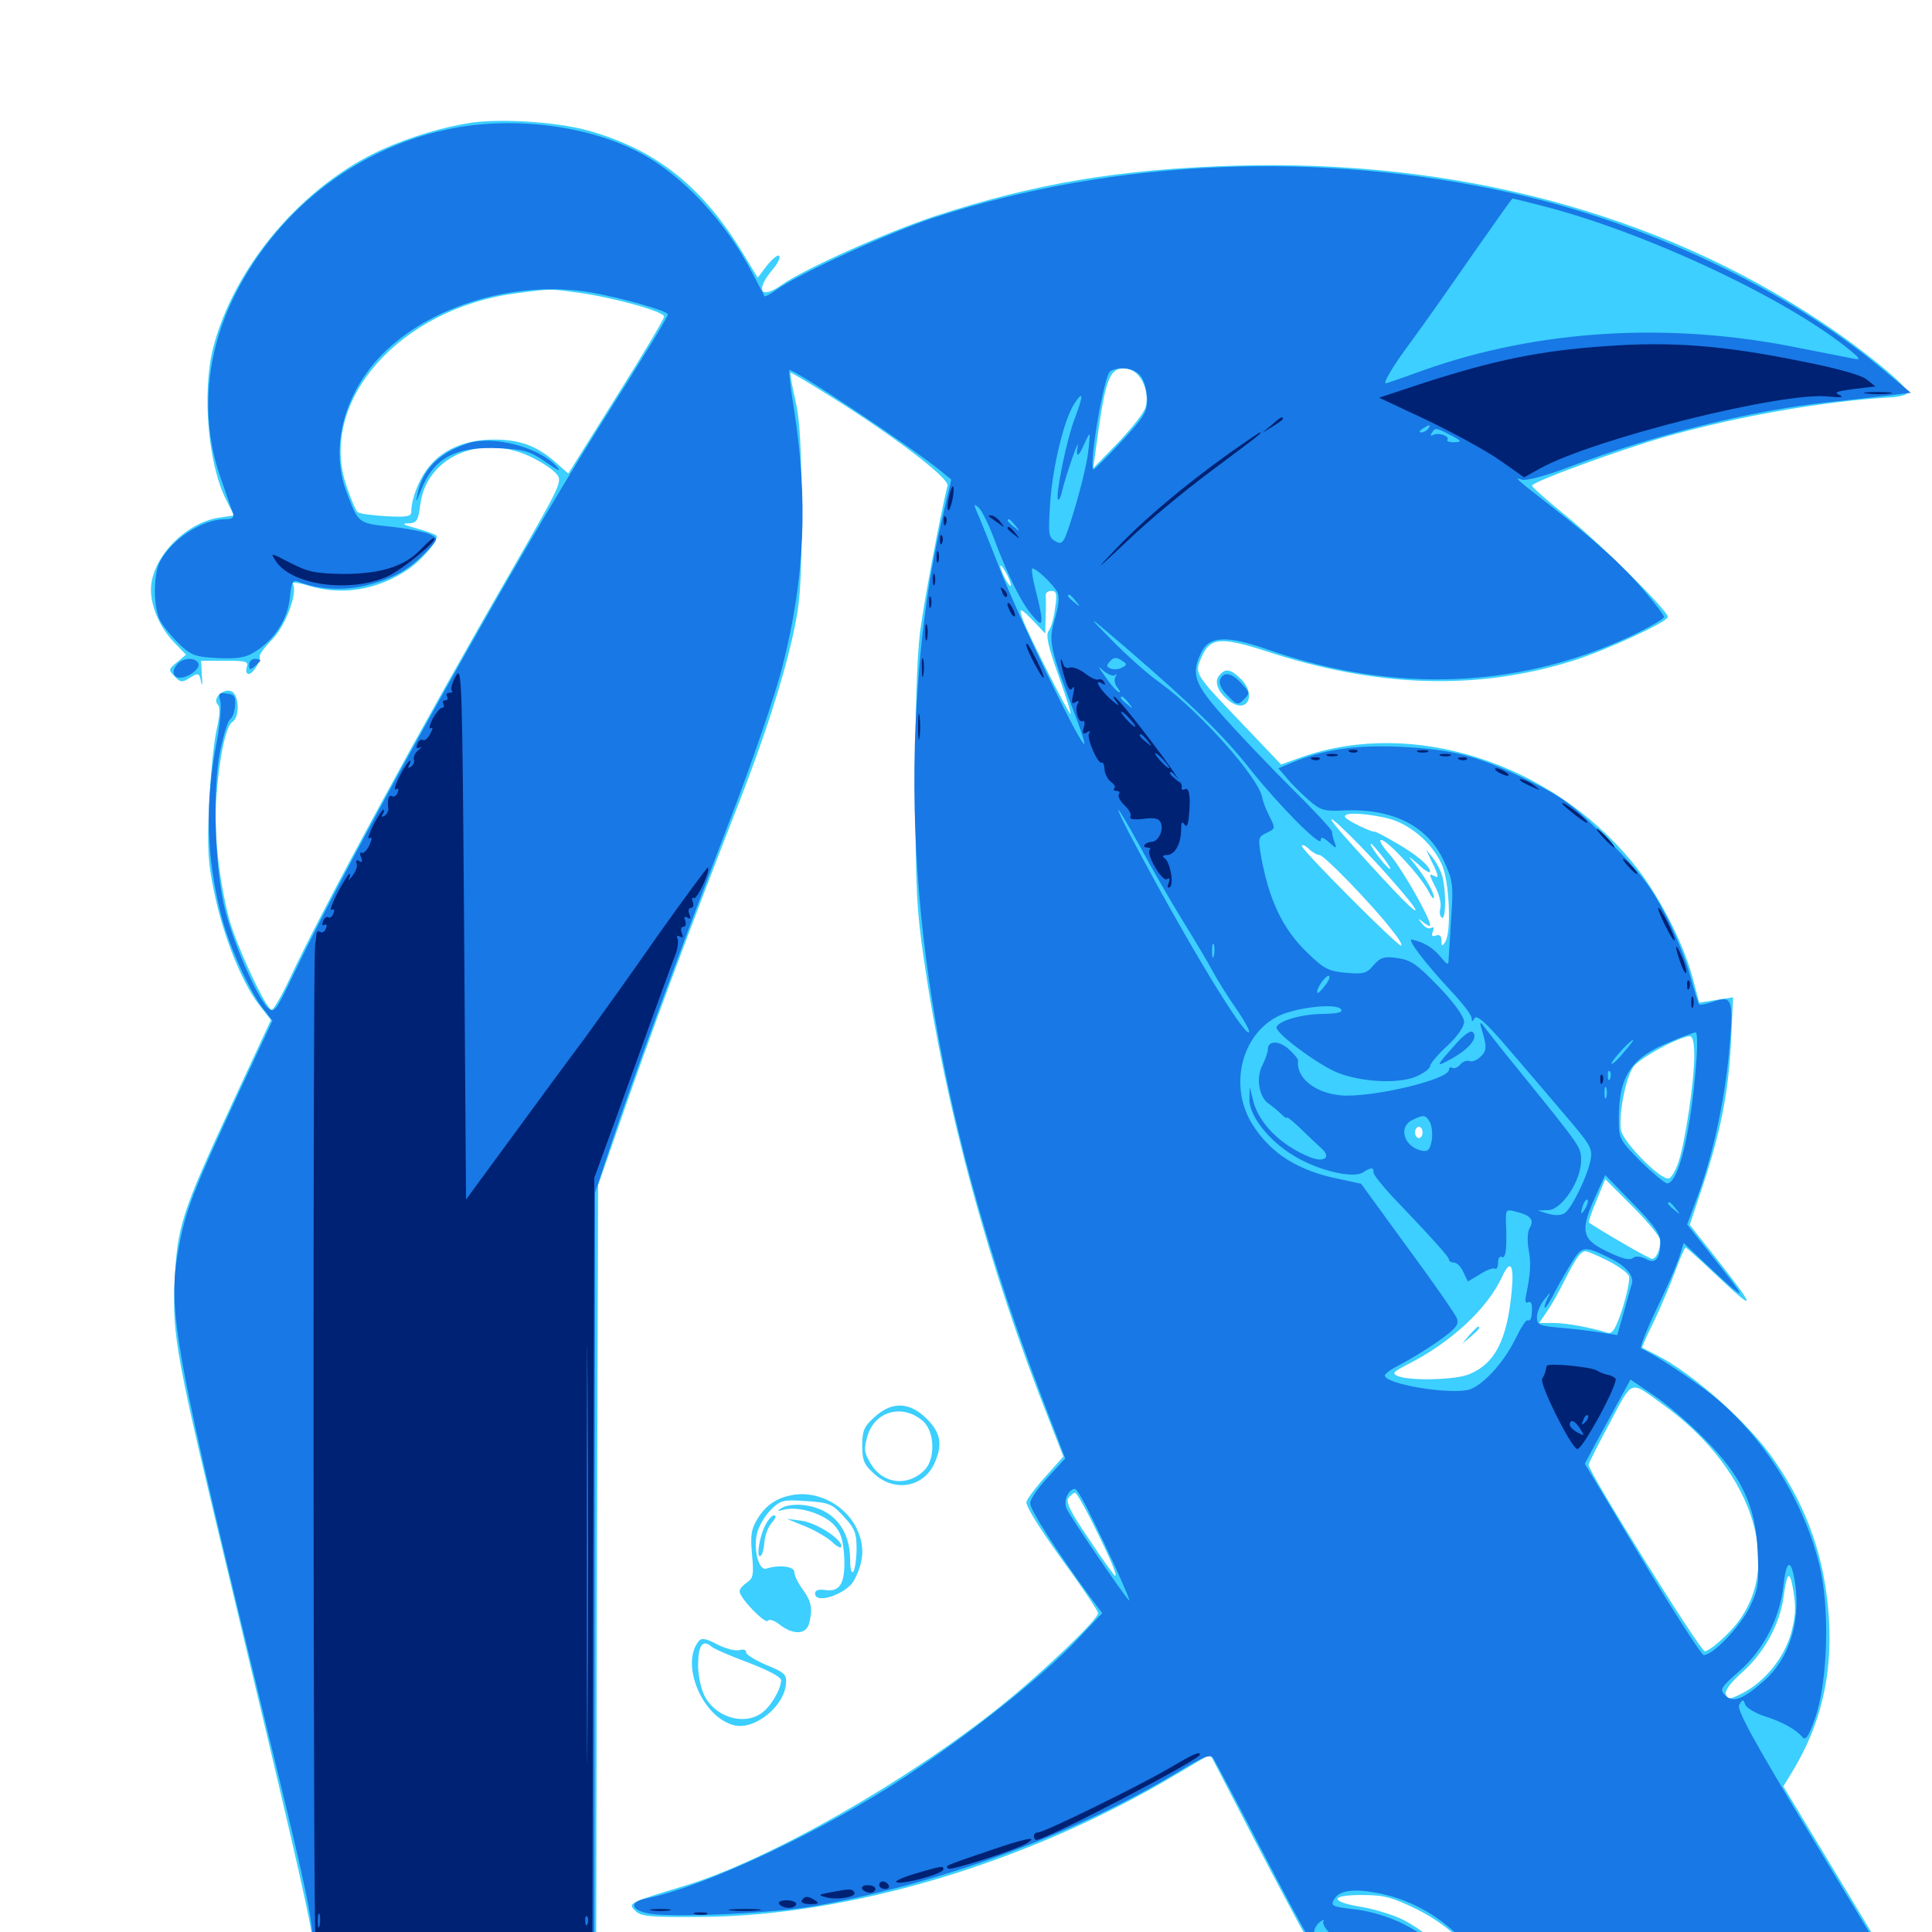 <svg xmlns="http://www.w3.org/2000/svg" viewBox="0 -1000 1000 1000">
	<path fill="#3ccfff" d="M244.141 -936.523C229.688 -934.375 212.695 -929.297 197.852 -922.656C156.836 -904.102 121.289 -862.305 110.352 -820.117C104.492 -797.07 107.617 -759.57 117.188 -741.016L121.094 -733.203L113.086 -732.031C95.312 -729.102 78.125 -710.742 78.125 -694.727C78.125 -685.742 83.008 -674.805 90.234 -667.383L96.289 -661.133L91.602 -657.227C87.109 -653.516 87.109 -653.32 90.43 -649.805C93.164 -646.875 94.531 -646.68 97.656 -648.828C102.734 -651.953 103.125 -651.953 104.102 -646.875C104.688 -644.336 104.883 -645.898 104.492 -650.195L104.102 -658.008H116.406C127.539 -658.008 128.711 -657.617 127.734 -654.688C127.148 -652.734 127.539 -651.172 128.711 -651.172C130.859 -651.172 135.156 -657.812 134.375 -660.352C134.18 -661.133 137.109 -665.234 141.016 -669.141C147.852 -676.172 154.297 -693.359 151.562 -697.852C150.977 -698.828 154.492 -698.438 159.57 -696.875C176.758 -691.602 195.117 -694.531 210.938 -705.078C218.555 -710.156 227.734 -721.094 225.781 -722.852C225.195 -723.438 220.508 -725.195 215.43 -726.562C208.789 -728.32 207.617 -729.102 211.133 -729.102C215.82 -729.297 216.406 -730.273 217.578 -739.062C220.898 -763.672 248.828 -775.781 274.414 -763.672C279.883 -761.133 285.742 -757.227 287.695 -755.078C291.406 -750.977 291.016 -750.391 264.648 -704.492C217.773 -623.438 167.188 -530.273 150 -493.555C145.898 -484.766 141.602 -477.344 140.625 -477.344C137.695 -477.344 121.68 -512.109 118.359 -525.195C113.086 -546.289 110.742 -569.141 111.914 -586.719C113.477 -608.398 116.992 -624.414 120.312 -626.367C124.219 -628.711 123.828 -640.625 119.727 -642.188C115.43 -643.945 109.766 -638.281 112.695 -635.352C114.062 -633.984 113.867 -629.883 111.914 -621.289C110.547 -614.648 108.789 -597.266 108.203 -582.812C107.227 -561.133 107.617 -553.125 110.938 -537.891C115.43 -515.82 125 -491.992 133.789 -480.273L140.234 -472.07L119.922 -428.32C94.141 -372.656 91.602 -365.039 90.43 -336.719C89.062 -308.203 91.016 -298.242 120.312 -176.562C148.438 -59.57 159.375 -12.109 161.133 -0.195L162.305 8.984H235.352H308.594L308.984 -188.867L309.57 -386.523L318.75 -412.891C335.938 -462.891 358.203 -522.461 381.836 -582.812C395.508 -617.773 405.273 -647.852 410.547 -671.68C414.258 -688.672 414.844 -696.875 414.844 -735.156C414.844 -768.555 414.062 -782.422 411.719 -792.773C409.961 -800.391 408.789 -806.641 409.18 -807.031C409.375 -807.422 420.117 -800.977 432.812 -792.969C464.062 -773.242 491.406 -752.344 490.43 -748.633C486.328 -731.641 478.32 -688.867 476.172 -672.656C474.609 -659.375 473.633 -630.859 473.828 -592.578C473.828 -541.211 474.414 -528.711 478.32 -502.734C489.453 -425.781 512.109 -342.969 542.773 -265.625L550.391 -246.094L540.82 -235.352C535.547 -229.492 531.25 -223.633 531.25 -222.461C531.25 -219.531 539.453 -206.641 555.469 -184.766C562.5 -174.805 568.359 -166.016 568.359 -165.039C568.359 -161.719 539.258 -133.984 517.773 -116.797C469.727 -78.125 397.656 -37.109 354.688 -24.023C325 -15.039 324.805 -14.844 328.906 -10.938C331.641 -8.008 336.523 -7.617 362.891 -7.812C439.844 -8.203 532.617 -36.133 608.594 -81.445L626.367 -91.992L648.633 -49.023C660.938 -25.391 673.633 -1.562 676.758 3.711L682.812 13.672L694.141 13.086C700.781 12.891 706.836 11.328 708.398 9.766C712.109 6.25 716.797 6.25 716.797 9.766C716.797 11.914 720.703 12.695 733.398 13.281C742.578 13.672 750 13.281 750 12.695C750 9.961 734.57 -2.344 725.977 -6.445C720.898 -8.984 711.133 -11.914 704.102 -13.086C687.695 -15.82 688.672 -19.336 705.664 -19.141C716.406 -19.141 721.094 -17.773 733.008 -11.914C741.797 -7.617 750.586 -1.367 755.469 3.906L763.672 12.695L870.117 13.281C928.711 13.672 976.367 13.281 976.172 12.695C975.781 11.914 963.672 -8.008 949.219 -32.031L923.047 -75.391L927.344 -82.422C942.188 -106.641 948.438 -132.031 946.68 -161.914C944.727 -192.773 935.938 -218.75 918.359 -244.141C905.664 -262.891 876.172 -289.258 857.422 -298.633C853.711 -300.586 850.391 -302.148 850 -302.539C849.805 -302.734 852.539 -308.984 856.25 -316.406C859.766 -323.828 864.648 -335.352 867.188 -342.188C869.531 -348.828 872.07 -354.297 872.461 -354.297C872.852 -354.297 879.688 -348.242 887.695 -340.625C909.375 -320.117 909.57 -321.68 888.086 -349.023L874.609 -366.016L880.664 -384.18C890.625 -413.867 894.531 -433.984 895.898 -459.57L897.07 -483.789L888.281 -482.422L879.492 -481.055L875.977 -494.336C870.898 -513.086 857.617 -538.477 844.727 -553.906C802.148 -605.469 731.25 -628.125 674.023 -608.203L663.086 -604.297L643.945 -624.414C617.969 -651.562 618.164 -651.172 621.875 -659.766C626.172 -669.922 631.641 -670.508 654.297 -663.281C712.695 -643.945 764.648 -642.383 814.844 -658.203C831.836 -663.672 863.281 -678.125 863.281 -680.664C863.281 -683.984 828.711 -718.164 811.328 -732.422C801.172 -740.625 792.969 -747.852 792.969 -748.633C792.969 -750.586 838.477 -767.188 862.305 -774.023C900.391 -784.766 944.531 -792.383 978.516 -794.336C983.398 -794.531 987.305 -795.703 987.305 -796.875C987.305 -800.195 964.062 -819.336 942.383 -833.594C858.008 -889.844 753.125 -917.578 639.648 -914.258C579.883 -912.5 535.742 -905.078 484.375 -888.281C458.984 -879.883 416.016 -860.742 404.297 -852.344C393.75 -844.922 390.82 -849.609 399.609 -860.156C402.539 -863.477 404.102 -866.797 403.32 -867.578C402.539 -868.359 399.805 -866.016 397.07 -862.695L392.188 -856.25L385.352 -867.578C363.867 -903.32 339.844 -922.461 304.492 -932.422C288.281 -936.914 260.156 -938.672 244.141 -936.523ZM299.805 -848.438C318.945 -845.703 343.75 -838.672 343.75 -836.133C343.75 -834.961 332.617 -816.211 318.945 -794.531L294.141 -754.883L287.305 -760.938C277.93 -769.141 269.141 -772.461 256.055 -772.461C242.188 -772.656 230.273 -767.969 222.852 -759.375C217.383 -753.32 212.891 -742.188 212.891 -735.156C212.891 -732.617 210.547 -732.227 199.805 -732.812C192.383 -733.203 185.938 -734.18 184.961 -734.961C184.18 -735.742 181.641 -741.602 179.492 -748.047C164.062 -791.797 206.641 -840.43 267.578 -848.242C285.156 -850.586 284.57 -850.586 299.805 -848.438ZM588.672 -806.25C592.578 -802.344 594.531 -795.117 592.969 -789.258C592.383 -786.719 586.133 -778.711 578.906 -771.094L565.82 -757.617L567.188 -767.383C572.07 -803.906 574.023 -809.375 582.227 -809.375C584.18 -809.375 587.109 -808.008 588.672 -806.25ZM523.242 -697.07C523.242 -696.094 522.07 -697.266 520.508 -700C518.945 -702.734 517.773 -705.859 517.773 -706.836C517.773 -708.008 518.945 -706.641 520.508 -703.906C522.07 -701.172 523.242 -698.242 523.242 -697.07ZM546.094 -685.156C545.508 -680.078 543.945 -674.805 542.773 -673.438C541.211 -671.484 542.383 -665.82 547.656 -650.977C551.562 -640.039 554.492 -630.859 554.102 -630.469C553.516 -629.688 532.422 -671.094 529.492 -679.102C526.953 -685.938 527.93 -685.742 535.156 -678.32L541.016 -672.07L541.211 -680.664C541.406 -685.352 541.406 -690.43 541.211 -691.797C541.016 -692.969 542.383 -694.141 544.141 -694.141C546.875 -694.141 547.266 -692.773 546.094 -685.156ZM716.992 -576.758C728.906 -574.219 741.016 -564.258 746.289 -552.539C750.195 -543.945 751.367 -517.578 748.047 -512.5C746.484 -509.961 746.094 -510.156 746.094 -513.281C746.094 -515.625 745.117 -516.406 743.359 -515.82C741.211 -515.039 740.82 -515.625 741.602 -517.773C742.383 -519.727 741.992 -520.508 740.82 -519.727C739.648 -518.945 737.5 -519.922 736.133 -521.875C733.594 -524.805 733.789 -525 736.914 -522.461C738.672 -521.094 740.234 -520.312 740.234 -521.094C740.234 -525 725.391 -550.781 719.531 -557.422C715.625 -561.719 713.477 -565.234 714.844 -565.234C718.164 -565.234 735.352 -546.484 739.258 -538.867C740.82 -535.742 742.188 -534.18 742.188 -535.547C742.188 -538.281 737.5 -546.289 731.641 -553.516C728.32 -557.422 728.711 -557.227 733.984 -552.734C737.305 -549.414 740.234 -547.852 740.234 -548.828C740.234 -551.758 732.812 -558.008 721.68 -564.258C716.406 -567.383 711.719 -569.727 711.523 -569.531C710.352 -568.945 697.461 -575.195 696.289 -576.953C694.727 -579.492 704.297 -579.492 716.992 -576.758ZM711.719 -554.102C721.875 -543.164 731.055 -532.227 732.422 -529.688C734.57 -525.195 722.461 -537.5 698.633 -564.062C680.078 -584.766 690.82 -576.562 711.719 -554.102ZM683.008 -557.422C685.352 -557.422 710.547 -531.445 720.312 -518.75C724.023 -514.258 726.172 -510.547 725.195 -510.547C723.047 -510.547 673.828 -559.961 673.828 -562.109C673.828 -563.086 675.391 -562.5 677.344 -560.742C679.297 -558.789 681.836 -557.422 683.008 -557.422ZM716.016 -556.055C718.945 -552.148 720.508 -549.609 719.141 -550.391C716.602 -551.953 708.203 -563.281 709.57 -563.281C710.156 -563.281 712.891 -559.961 716.016 -556.055ZM876.953 -453.516C876.953 -440.625 872.266 -408.594 868.75 -398.438C867.383 -394.141 865.039 -390.43 863.867 -390.039C859.961 -388.672 840.43 -408.398 839.062 -414.844C837.695 -422.461 841.211 -441.406 845.312 -447.656C848.242 -452.148 868.75 -463.281 874.609 -463.672C876.172 -463.672 876.953 -460.352 876.953 -453.516ZM736.328 -413.867C736.328 -412.305 735.547 -410.938 734.375 -410.938C733.398 -410.938 732.422 -412.305 732.422 -413.867C732.422 -415.43 733.398 -416.797 734.375 -416.797C735.547 -416.797 736.328 -415.43 736.328 -413.867ZM859.375 -358.008C859.375 -353.125 857.227 -348.438 855.078 -348.438C853.516 -348.438 828.711 -362.891 822.461 -367.188C822.07 -367.578 823.828 -372.656 826.367 -378.711L830.859 -389.648L845.117 -375.391C852.93 -367.578 859.375 -359.766 859.375 -358.008ZM832.227 -347.461C837.5 -344.727 842.578 -341.211 843.164 -339.453C843.75 -337.891 842.188 -330.469 839.844 -322.852C836.328 -312.305 834.766 -309.57 832.227 -310.156C823.242 -312.891 810.742 -315.234 804.102 -315.234H796.68L800.391 -320.703C802.539 -323.633 806.641 -330.859 809.57 -336.719C815.625 -348.828 818.164 -352.344 820.703 -352.344C821.68 -352.344 826.758 -350.195 832.227 -347.461ZM782.422 -331.445C780.078 -306.445 773.828 -294.141 760.352 -288.672C753.516 -285.742 730.078 -285.156 723.633 -287.695C720.312 -289.062 720.898 -289.844 728.516 -293.75C750.977 -305.078 769.922 -322.656 777.539 -339.258C781.836 -348.633 783.789 -345.312 782.422 -331.445ZM860.156 -273.438C909.57 -238.086 925 -184.961 894.531 -154.688C889.453 -149.414 883.984 -145.312 882.422 -145.312C880.078 -145.312 822.266 -237.891 822.266 -241.797C822.266 -242.578 827.148 -252.344 833.203 -263.477C845.312 -286.328 843.359 -285.547 860.156 -273.438ZM565.234 -212.305C574.609 -193.555 578.516 -184.375 577.148 -184.375C576.758 -184.375 570.508 -192.969 563.672 -203.32C553.906 -217.578 551.367 -222.852 553.125 -224.805C554.297 -226.172 555.664 -227.344 556.445 -227.344C557.227 -227.344 561.133 -220.508 565.234 -212.305ZM926.953 -154.297C923.242 -141.602 913.281 -129.492 901.953 -123.633C895.312 -120.312 894.336 -120.117 893.359 -122.852C892.578 -124.805 895.508 -128.906 901.953 -134.57C913.086 -144.531 921.094 -159.18 923.047 -172.656C925 -186.914 926.367 -187.891 928.32 -176.172C929.688 -167.578 929.297 -162.891 926.953 -154.297ZM741.016 -554.102C744.727 -546.875 744.922 -544.922 742.188 -546.68C739.453 -548.242 739.648 -547.266 743.359 -540.039C745.117 -536.523 746.094 -532.031 745.508 -529.883C744.922 -527.93 745.312 -525.586 746.289 -525C748.242 -523.828 748.633 -536.328 746.875 -545.117C746.289 -548.242 743.945 -552.93 741.992 -555.469L738.086 -560.352ZM760.547 -308.984L756.836 -304.492L761.328 -308.203C765.43 -311.719 766.602 -313.281 765.039 -313.281C764.648 -313.281 762.695 -311.328 760.547 -308.984ZM631.055 -650.391C628.125 -646.875 630.664 -641.211 636.914 -636.719C646.094 -630.469 650.391 -641.016 641.992 -648.828C636.719 -653.906 634.18 -654.102 631.055 -650.391ZM452.734 -266.602C447.266 -261.719 446.289 -259.57 446.289 -251.758C446.289 -243.945 447.266 -241.797 452.734 -236.914C463.086 -227.734 477.539 -230.078 483.398 -241.992C488.086 -252.148 487.109 -258.203 479.688 -265.625C470.898 -274.414 461.719 -274.805 452.734 -266.602ZM478.125 -264.062C483.789 -258.594 484.18 -244.727 478.516 -239.062C469.727 -230.273 456.836 -231.836 450.586 -242.578C447.266 -248.242 447.07 -250 449.023 -256.836C452.93 -269.922 467.773 -273.633 478.125 -264.062ZM409.18 -225.977C401.562 -224.414 396.289 -220.703 392.188 -214.062C388.867 -208.594 388.281 -205.469 389.258 -195.312C390.234 -184.766 389.844 -183.008 386.523 -180.859C384.57 -179.492 382.812 -177.539 382.812 -176.367C382.812 -172.852 396.289 -158.984 397.461 -161.133C398.242 -162.109 400.781 -161.328 403.711 -158.984C410.547 -153.711 417.188 -153.906 418.75 -159.57C420.703 -166.992 420.117 -170.898 415.625 -177.148C413.086 -180.469 411.133 -184.57 411.133 -186.328C411.133 -189.258 403.32 -190.234 396.68 -188.086C392.969 -186.914 390.039 -196.875 391.602 -205.273C392.188 -209.18 395.508 -214.844 398.633 -218.164C404.102 -223.633 405.078 -223.828 417.383 -223.047C429.102 -222.266 430.664 -221.68 436.719 -215.039C442.383 -208.984 443.359 -206.445 443.359 -198.633C443.359 -193.359 442.578 -188.086 441.797 -186.719C440.82 -185.156 440.039 -187.5 440.039 -192.578C440.039 -208.398 431.25 -218.945 416.602 -220.898C412.109 -221.484 407.031 -220.898 405.078 -219.727C401.758 -217.773 401.953 -217.578 406.445 -218.75C413.867 -220.312 426.367 -216.406 431.641 -210.742C435.156 -207.031 436.328 -203.125 436.914 -195.117C437.695 -181.055 435.156 -175.977 427.539 -176.953C423.633 -177.539 421.875 -176.953 421.875 -175.195C421.875 -169.336 438.477 -175 442.188 -182.227C447.461 -192.383 447.656 -200.391 442.969 -209.766C436.719 -221.68 422.07 -228.906 409.18 -225.977ZM395.312 -208.789C392.383 -201.758 391.602 -192.383 393.945 -194.922C394.727 -195.703 395.508 -199.023 395.703 -202.148C395.898 -205.273 397.656 -209.766 399.414 -211.719C401.562 -214.258 402.148 -215.625 400.586 -215.625C399.219 -215.625 396.875 -212.5 395.312 -208.789ZM416.797 -209.961C422.07 -207.812 428.32 -204.102 430.859 -201.758C433.398 -199.219 435.547 -198.438 435.547 -199.609C435.547 -203.516 422.461 -211.914 414.648 -212.891L407.227 -213.867ZM361.719 -150.586C351.953 -138.867 363.477 -111.133 379.883 -107.031C390.43 -104.297 405.859 -116.602 406.836 -128.516C407.227 -133.398 406.055 -134.375 396.484 -138.281C390.625 -140.82 385.938 -143.75 386.133 -144.922C386.328 -145.898 384.961 -146.484 382.812 -145.898C380.664 -145.312 375.586 -146.68 371.289 -148.828C365.43 -151.953 363.086 -152.344 361.719 -150.586ZM368.359 -147.656C369.336 -146.68 377.734 -142.969 387.305 -139.453C397.461 -135.547 404.297 -132.031 404.297 -130.273C404.297 -125.781 398.828 -116.406 394.141 -113.281C384.766 -106.641 369.922 -111.328 364.453 -122.656C362.695 -126.367 361.328 -133.203 361.328 -137.891C361.328 -148.438 363.672 -151.758 368.359 -147.656Z"/>
	<path fill="#1878e5" d="M231.445 -933.008C183.008 -922.656 141.797 -889.844 120.117 -844.336C106.055 -814.648 103.906 -781.641 114.258 -752.539C116.992 -744.531 119.727 -736.523 120.508 -734.766C121.289 -732.031 120.508 -731.25 116.406 -731.25C104.688 -731.25 88.867 -720.898 82.812 -709.375C79.297 -702.539 79.297 -685.742 82.812 -678.906C84.375 -675.977 88.867 -670.508 92.578 -666.797C99.023 -660.742 100.977 -659.961 112.891 -659.375C123.242 -658.984 127.148 -659.57 132.031 -662.695C142.188 -668.945 148.828 -679.492 150 -690.43C150.781 -698.438 151.562 -700 154.102 -699.023C164.844 -694.727 178.32 -694.141 189.844 -697.07C203.711 -700.586 211.328 -704.883 220.508 -714.258C226.953 -721.094 226.953 -721.094 222.656 -723.438C220.312 -724.609 211.328 -726.367 202.734 -727.344C185.547 -729.102 185.547 -728.906 179.492 -744.922C171.094 -766.797 177.148 -793.555 195.117 -813.672C219.336 -840.82 265.625 -855.469 305.859 -848.633C321.484 -845.898 345.703 -839.062 345.703 -837.305C345.703 -835.938 334.961 -818.359 309.57 -778.125C267.383 -711.523 181.641 -557.812 152.148 -496.094C142.773 -476.562 141.992 -475.391 138.672 -478.32C133.594 -483.008 121.68 -509.57 116.992 -527.148C111.133 -548.438 109.766 -591.406 114.062 -611.914C115.82 -619.922 117.969 -627.148 119.141 -627.734C120.312 -628.516 121.484 -631.641 121.68 -634.766C122.07 -639.453 121.289 -640.625 117.383 -641.016C113.281 -641.602 112.891 -641.211 114.062 -636.914C114.648 -634.18 113.867 -625 112.305 -616.797C106.055 -583.984 106.641 -557.617 114.453 -526.367C118.359 -510.938 128.711 -487.891 135.742 -478.516L141.016 -471.68L123.828 -434.961C99.805 -383.203 96.094 -373.633 92.578 -354.492C86.328 -321.68 89.648 -303.711 139.648 -99.414C155.078 -36.719 159.961 -14.648 161.328 -2.93L162.695 9.18L235.156 8.594L307.617 8.008L307.812 -187.305L308.008 -382.617L316.406 -408.008C326.367 -438.281 349.414 -501.367 377.734 -575.391C389.258 -605.273 401.562 -641.211 405.078 -655.469C416.602 -700.586 418.359 -741.211 410.938 -788.477C409.18 -799.023 408.203 -808.008 408.594 -808.398C409.961 -809.766 470.312 -769.727 486.914 -756.25L492.383 -751.758L488.477 -735.156C481.055 -704.102 476.758 -673.633 474.414 -635.352C467.773 -521.484 489.844 -403.906 544.141 -264.062L551.367 -245.117L542.383 -235.352C537.305 -229.883 533.203 -224.023 533.203 -221.875C533.203 -218.555 547.07 -196.875 563.672 -174.219L570.508 -165.039L557.227 -150.977C539.844 -132.617 502.93 -103.125 469.336 -80.859C426.953 -52.734 364.844 -23.438 334.57 -17.383C325 -15.43 326.562 -10.938 337.109 -9.375C350.781 -7.422 401.367 -9.766 421.875 -13.477C487.305 -25.195 556.836 -50.977 609.375 -82.617C622.852 -90.82 626.367 -92.188 627.93 -90.039C628.906 -88.477 639.844 -67.969 651.953 -44.531C664.062 -21.094 675.586 0.391 677.539 2.93L681.25 7.812L680.273 2.93C679.688 -0.391 680.664 -2.93 682.812 -4.883C684.766 -6.445 685.742 -6.641 684.961 -5.469C684.375 -4.297 686.328 -0.977 689.648 1.953C694.336 6.25 696.68 7.031 701.367 6.055C704.492 5.273 707.422 3.906 708.008 2.93C708.789 1.953 710.156 1.172 711.133 1.172C712.305 1.172 710.547 3.516 707.227 6.25C702.148 10.547 699.609 11.133 691.602 10.547C686.328 10.352 682.422 10.547 683.008 11.523C683.398 12.305 688.281 12.891 693.555 12.891C700.586 12.891 704.492 11.719 707.422 8.984C712.695 4.102 716.016 4.102 718.555 8.398C719.922 10.938 723.633 11.914 734.766 12.5L749.023 13.086L740.625 5.273C731.055 -3.516 714.844 -10.352 699.805 -11.914C689.258 -13.086 688.281 -13.672 691.016 -17.578C693.555 -21.484 700.977 -22.461 712.305 -20.312C728.516 -17.383 743.555 -9.375 755.469 2.539L765.82 12.891L870.312 12.5L974.609 11.914L936.523 -51.172C907.031 -100 898.828 -115.234 900.195 -117.578C901.953 -120.508 902.148 -120.703 903.32 -117.773C903.906 -116.016 908.203 -113.477 912.695 -111.914C922.07 -108.984 929.688 -104.883 932.812 -100.977C934.57 -98.828 935.938 -100.781 939.453 -110.547C946.094 -129.297 947.266 -168.164 941.602 -190.43C933.398 -223.633 912.5 -256.641 886.719 -277.539C876.172 -285.938 854.883 -300 849.414 -301.953C848.633 -302.344 852.148 -311.328 857.227 -322.07C862.5 -332.812 867.773 -344.922 869.141 -349.219L871.484 -356.641L882.617 -346.094C888.672 -340.43 895.703 -333.789 898.438 -331.836C903.516 -327.734 899.219 -333.594 881.445 -355.859L873.242 -366.211L878.125 -379.297C886.328 -400.977 892.383 -428.906 894.922 -454.883C897.461 -482.812 896.875 -485.156 886.523 -481.445C883.008 -480.273 879.883 -479.688 879.492 -480.078C879.102 -480.469 876.953 -487.109 874.805 -495.117C872.656 -503.125 866.797 -517.578 861.719 -527.148C854.297 -541.602 848.828 -548.438 832.031 -565.43C813.477 -583.984 809.57 -586.914 791.016 -596.094C764.844 -608.789 752.344 -612.109 724.609 -613.477C701.562 -614.453 684.961 -612.109 668.75 -605.273L661.719 -602.344L666.211 -597.07C668.75 -593.945 673.828 -589.062 677.539 -585.742C683.398 -580.664 685.352 -580.078 694.727 -580.469C720.508 -581.836 739.062 -572.656 747.461 -554.102C751.953 -544.336 752.344 -541.992 751.172 -525.586C750.586 -515.625 750 -505.859 749.805 -503.711C749.805 -500.195 749.414 -500.195 745.508 -504.883C741.602 -509.57 736.914 -512.305 730.859 -513.672C727.93 -514.258 737.5 -501.562 751.367 -486.719C757.031 -480.664 761.719 -474.609 761.719 -473.047C761.719 -471.094 762.109 -470.898 763.281 -473.047C764.453 -474.805 769.336 -470.508 779.688 -458.398C787.695 -449.023 801.172 -433.398 809.375 -423.633C823.438 -407.227 824.414 -405.664 823.242 -399.414C821.68 -391.406 814.062 -375.586 810.156 -372.266C808.203 -370.898 805.469 -370.703 801.562 -371.68L795.898 -373.438L801.367 -373.633C808.398 -373.828 818.359 -388.867 818.359 -399.219C818.359 -406.445 818.945 -405.469 784.18 -448.438C777.734 -456.25 770.898 -465.039 768.945 -467.578C766.602 -470.898 765.82 -471.289 766.406 -468.945C769.727 -458.398 769.727 -456.25 766.406 -453.125C764.648 -451.367 762.109 -450.195 760.547 -450.781C759.18 -451.367 757.031 -450.391 755.859 -449.023C754.492 -447.461 752.734 -446.68 751.758 -447.266C750.781 -447.852 750 -447.461 750 -446.289C750 -441.211 710.352 -431.836 694.336 -433.008C680.664 -434.18 670.703 -442.188 671.875 -451.172C672.07 -451.758 669.922 -454.297 667.188 -456.836C662.109 -461.523 656.25 -461.523 656.25 -456.836C656.25 -455.469 655.078 -451.953 653.516 -448.828C650 -442.383 651.562 -432.422 656.445 -428.906C658.398 -427.539 661.328 -425.195 663.086 -423.438C664.648 -421.875 666.016 -420.898 666.016 -421.484C666.016 -422.266 669.336 -419.531 673.438 -415.625C677.344 -411.719 682.227 -407.227 684.18 -405.469C689.258 -400.781 685.156 -398.047 677.734 -401.172C662.5 -407.422 651.172 -418.945 648.438 -431.055L646.875 -437.305L646.68 -431.055C646.484 -422.656 656.641 -409.57 669.727 -401.758C682.227 -394.141 700.195 -389.844 705.469 -393.164C709.766 -395.898 710.938 -395.898 710.938 -393.164C710.938 -391.992 715.234 -386.523 720.508 -380.859C741.406 -358.984 750 -349.414 750 -348.047C750 -347.266 751.172 -346.484 752.539 -346.484C754.102 -346.484 756.25 -344.336 757.422 -341.602L759.766 -336.719L766.016 -340.43C769.336 -342.578 772.852 -343.945 773.828 -343.359C774.609 -342.773 775.391 -344.141 775.391 -346.484C775.391 -348.828 776.367 -350 777.344 -349.414C779.297 -348.242 780.078 -353.32 779.492 -366.797C779.297 -374.023 779.492 -374.219 784.57 -372.852C792.188 -371.094 794.336 -368.555 791.797 -364.453C790.625 -362.5 790.43 -357.812 791.211 -353.32C792.578 -346.094 792.188 -340.82 789.844 -329.297C789.258 -326.367 789.648 -325.195 791.016 -325.977C792.188 -326.562 792.969 -325.391 792.969 -323.242C792.969 -317.969 792.383 -316.016 790.625 -316.602C789.844 -316.992 786.914 -312.305 784.18 -306.641C778.32 -294.531 766.992 -282.422 760.156 -280.664C749.609 -278.125 716.797 -283.594 716.797 -288.086C716.797 -289.062 720.508 -291.602 725.195 -293.945C729.688 -296.289 738.477 -301.562 744.531 -305.859C753.516 -312.305 755.273 -314.258 754.102 -317.578C753.32 -319.727 741.797 -336.328 728.516 -354.297L704.492 -387.305L693.555 -389.648C671.875 -393.945 657.617 -402.93 648.047 -418.359C636.133 -437.695 642.383 -464.062 661.133 -473.828C670.117 -478.516 691.992 -481.055 694.141 -477.539C695.117 -475.977 692.383 -475.391 685.156 -475.195C673.828 -475.195 661.914 -471.68 660.742 -468.359C659.961 -465.82 677.344 -452.344 689.453 -446.094C700.977 -440.234 722.656 -438.477 733.008 -442.773C736.914 -444.531 740.234 -446.875 740.234 -448.242C740.234 -449.414 744.141 -454.102 749.023 -458.594C754.297 -463.477 757.812 -468.555 757.812 -471.094C757.812 -473.828 752.734 -480.859 744.727 -489.258C733.398 -500.977 730.273 -503.125 723.242 -504.102C716.406 -505.078 714.648 -504.492 710.938 -500.391C707.422 -496.094 705.664 -495.703 696.68 -496.484C687.891 -497.266 685.352 -498.438 677.148 -506.445C663.867 -518.945 656.641 -534.375 652.539 -557.812C651.172 -566.211 651.367 -566.992 655.664 -568.945C660.156 -571.094 660.156 -571.289 657.227 -577.148C655.469 -580.469 653.711 -584.961 653.32 -587.305C651.172 -597.852 621.094 -631.641 600.586 -646.484C594.141 -650.977 582.812 -661.133 575.195 -668.945C561.719 -682.617 561.914 -682.617 583.984 -663.672C616.992 -635.156 633.789 -618.945 647.461 -601.367C662.109 -583.008 683.594 -561.328 683.594 -565.039C683.594 -566.992 684.766 -566.797 687.891 -564.062C691.797 -560.547 691.992 -560.547 690.82 -563.867C690.039 -565.82 689.453 -568.359 689.453 -569.531C689.453 -570.508 679.883 -580.859 668.359 -592.188C656.836 -603.711 641.016 -620.312 633.203 -629.102C618.359 -645.898 616.406 -650.977 621.484 -661.719C625.586 -670.898 634.766 -671.289 656.055 -663.867C722.656 -640.43 789.648 -643.555 849.219 -673.242C855.859 -676.562 861.328 -679.883 861.328 -680.664C861.328 -681.445 856.641 -687.695 850.781 -694.531C839.844 -707.422 826.953 -719.141 802.734 -738.086C784.375 -752.344 783.398 -753.32 787.5 -751.758C789.648 -750.977 799.609 -753.516 811.914 -758.203C857.617 -775.391 906.25 -787.5 946.289 -791.797C957.031 -792.969 971.094 -794.531 977.539 -795.312L989.062 -796.68L973.633 -809.57C924.805 -850.195 852.148 -884.57 782.812 -900C683.398 -922.266 576.562 -917.773 483.398 -887.305C460.352 -879.688 413.672 -858.398 402.148 -850.195C398.828 -847.852 396.094 -846.289 395.703 -846.68C395.508 -847.07 392.773 -852.344 389.648 -858.203C375.977 -884.961 353.125 -909.57 330.859 -921.094C303.711 -935.352 264.258 -940.039 231.445 -933.008ZM798.633 -893.359C852.148 -879.688 925.977 -844.922 958.008 -818.359C962.695 -814.453 963.086 -813.672 959.961 -814.258C957.812 -814.648 944.922 -817.188 931.055 -819.922C864.258 -833.594 796.094 -829.492 736.328 -808.203C726.172 -804.492 717.578 -801.562 717.383 -801.562C715.625 -801.562 721.094 -810.742 730.273 -823.047C736.328 -831.25 750.391 -851.172 761.719 -867.578C773.047 -883.789 782.617 -897.266 782.812 -897.266C783.203 -897.266 790.234 -895.508 798.633 -893.359ZM590.625 -805.078C592.383 -802.734 593.75 -797.266 593.75 -793.164C593.75 -786.719 591.992 -783.984 580.664 -771.68C573.438 -763.867 566.797 -757.422 566.211 -757.031C562.891 -755.664 571.289 -805.664 574.609 -807.812C579.492 -810.742 587.695 -809.375 590.625 -805.078ZM556.445 -783.789C552.148 -773.047 546.094 -742.969 547.656 -741.406C548.242 -741.016 549.219 -743.164 549.805 -746.094C551.562 -753.516 558.789 -774.609 557.812 -768.945C556.641 -762.5 558.398 -763.477 561.523 -770.898C564.453 -777.148 564.453 -776.953 563.281 -766.406C562.695 -760.547 559.375 -747.07 556.25 -736.719C550.781 -718.75 550.195 -717.773 546.484 -719.727C542.578 -721.875 542.578 -723.047 543.555 -739.844C544.922 -758.789 550.781 -783.008 556.055 -791.016C560.742 -798.242 560.938 -795.703 556.445 -783.789ZM739.258 -778.125C738.672 -777.148 736.914 -776.172 735.742 -776.172C734.375 -776.172 734.57 -776.953 736.328 -778.125C740.039 -780.469 740.82 -780.469 739.258 -778.125ZM750 -775.195C756.836 -771.68 757.031 -771.094 752.148 -771.094C750 -771.094 748.633 -771.68 749.219 -772.461C750.391 -774.414 744.141 -776.367 741.797 -774.805C740.43 -774.219 740.234 -774.609 741.016 -775.781C742.773 -778.711 743.164 -778.711 750 -775.195ZM514.258 -721.875C521.68 -701.953 528.711 -687.891 534.18 -681.641C538.281 -676.758 539.062 -676.562 539.062 -679.688C539.062 -681.641 537.695 -688.281 536.133 -694.141C534.57 -700 533.789 -705.078 534.18 -705.664C535.352 -706.836 544.727 -698.047 547.266 -693.555C548.438 -691.211 548.047 -686.719 545.898 -679.297C542.578 -667.578 542.969 -665.625 558.008 -625.781C560.547 -618.75 561.914 -614.062 560.938 -615.039C556.641 -619.336 526.953 -681.25 517.773 -704.883C512.305 -718.945 506.836 -732.422 505.664 -734.961C503.906 -739.062 504.102 -739.453 506.445 -737.305C508.008 -736.133 511.523 -729.102 514.258 -721.875ZM525.586 -727.93C528.125 -724.805 527.93 -724.609 525 -727.148C521.68 -729.688 520.703 -731.25 522.266 -731.25C522.656 -731.25 524.219 -729.688 525.586 -727.93ZM556.836 -688.867C559.375 -685.742 559.18 -685.547 556.25 -688.086C552.93 -690.625 551.953 -692.188 553.516 -692.188C553.906 -692.188 555.469 -690.625 556.836 -688.867ZM580.859 -654.492C579.297 -653.516 576.562 -653.32 575 -653.906C572.656 -654.883 572.461 -655.469 574.609 -657.812C576.367 -659.766 577.93 -659.961 580.469 -658.203C583.398 -656.445 583.594 -655.859 580.859 -654.492ZM577.148 -650.586C577.93 -651.562 578.125 -650.977 577.344 -649.609C576.562 -648.242 576.953 -645.703 578.516 -643.945C580.078 -641.797 580.273 -641.211 578.711 -641.992C577.344 -642.773 574.414 -646.289 572.07 -649.805C567.969 -655.469 567.969 -655.664 571.484 -652.539C573.828 -650.781 576.172 -649.805 577.148 -650.586ZM584.18 -636.133C586.719 -633.008 586.523 -632.812 583.594 -635.352C580.273 -637.891 579.297 -639.453 580.859 -639.453C581.25 -639.453 582.812 -637.891 584.18 -636.133ZM590.039 -561.914C595.703 -551.367 605.664 -533.984 612.305 -523.242C618.945 -512.5 625.977 -500.586 627.93 -496.875C629.883 -493.164 635.156 -484.57 639.844 -477.93C644.531 -471.094 647.461 -465.625 646.289 -465.625C642.773 -465.625 614.844 -511.719 588.086 -561.914C582.422 -572.266 578.32 -580.859 578.906 -580.859C579.297 -580.859 584.375 -572.266 590.039 -561.914ZM628.32 -505.273C627.734 -503.32 627.344 -504.492 627.344 -507.617C627.344 -510.938 627.734 -512.305 628.32 -511.133C628.711 -509.766 628.711 -507.031 628.32 -505.273ZM686.133 -490.234C684.18 -487.695 682.422 -485.742 682.031 -486.133C680.664 -487.305 685.742 -494.922 687.695 -494.922C688.672 -494.922 688.086 -492.773 686.133 -490.234ZM877.93 -449.609C875.195 -413.672 868.75 -387.5 862.891 -387.5C861.719 -387.5 855.664 -392.578 849.219 -398.828C838.281 -409.961 837.891 -410.547 837.891 -420.898C837.891 -442.969 844.141 -452.539 864.453 -460.742C870.898 -463.477 876.758 -465.625 877.734 -465.625C878.516 -465.625 878.711 -458.398 877.93 -449.609ZM840.43 -455.273C837.5 -451.562 834.57 -449.023 834.18 -449.414C833.203 -450 843.75 -461.719 845.312 -461.719C845.703 -461.719 843.555 -458.789 840.43 -455.273ZM833.398 -441.797C832.812 -440.234 832.227 -440.82 832.227 -442.969C832.031 -445.117 832.617 -446.289 833.203 -445.508C833.789 -444.922 833.984 -443.164 833.398 -441.797ZM831.445 -432.031C830.859 -430.664 830.469 -431.641 830.469 -434.375C830.469 -437.109 830.859 -438.086 831.445 -436.914C831.836 -435.547 831.836 -433.203 831.445 -432.031ZM740.234 -418.945C741.211 -416.797 741.602 -412.5 741.016 -409.375C740.039 -404.688 739.062 -403.711 735.547 -404.492C726.562 -406.641 723.633 -416.797 731.055 -420.312C737.109 -423.242 737.891 -423.047 740.234 -418.945ZM703.711 -395.898C704.883 -396.484 703.906 -396.875 701.172 -396.875C698.438 -396.875 697.461 -396.484 698.828 -395.898C700 -395.508 702.344 -395.508 703.711 -395.898ZM859.375 -357.031C859.375 -348.438 856.836 -345.508 851.758 -348.438C848.828 -349.805 846.68 -350 845.117 -348.828C843.555 -347.461 839.258 -348.633 832.031 -352.148C818.75 -358.398 817.773 -362.695 825.391 -379.883L830.859 -391.797L845.117 -377.148C856.25 -365.82 859.375 -361.328 859.375 -357.031ZM820.508 -374.414C818.164 -370.508 817.773 -371.68 819.531 -376.758C820.312 -378.516 821.289 -379.492 821.68 -378.906C822.266 -378.516 821.68 -376.367 820.508 -374.414ZM867.383 -374.414C869.922 -371.289 869.727 -371.094 866.797 -373.633C863.477 -376.172 862.5 -377.734 864.062 -377.734C864.453 -377.734 866.016 -376.172 867.383 -374.414ZM834.375 -348.242C841.602 -344.531 845.703 -339.648 844.727 -335.742C844.336 -334.766 842.578 -328.125 840.625 -321.289L837.109 -308.984L829.297 -310.156C824.805 -310.938 815.43 -312.109 808.398 -312.695C796.68 -313.672 795.508 -314.258 795.508 -318.164C795.508 -320.508 797.07 -324.609 799.219 -327.148C802.734 -331.641 802.93 -331.641 800.781 -327.539C799.609 -325 799.219 -323.047 799.609 -323.047C800.195 -323.047 802.539 -326.758 804.883 -331.445C807.227 -335.938 811.328 -342.969 813.867 -347.07C818.945 -355.273 820.312 -355.273 834.375 -348.242ZM813.086 -296.289C815.43 -296.68 813.477 -297.07 808.594 -297.07C803.711 -297.07 801.758 -296.68 804.297 -296.289C806.641 -295.898 810.547 -295.898 813.086 -296.289ZM881.836 -255.664C901.367 -236.133 908.789 -220.703 909.766 -196.68C910.547 -180.078 910.156 -177.539 905.469 -167.773C900.391 -157.812 886.719 -143.359 881.836 -143.359C880.664 -143.359 866.406 -165.625 850 -192.773L820.312 -242.383L825.391 -251.953C828.32 -257.227 833.594 -266.992 837.305 -273.828L843.945 -285.938L856.055 -277.734C862.695 -273.242 874.414 -263.281 881.836 -255.664ZM563.281 -218.164C574.609 -195.508 586.133 -169.727 584.375 -171.68C581.055 -175 554.297 -214.453 552.148 -218.945C550.195 -223.047 552.93 -229.297 556.445 -229.297C557.227 -229.297 560.352 -224.219 563.281 -218.164ZM928.516 -184.18C932.812 -162.891 926.758 -141.992 913.086 -130.078C902.148 -120.312 897.07 -118.555 892.969 -122.461C890.039 -125.586 890.43 -126.367 900.195 -134.961C912.695 -145.898 921.094 -162.109 923.047 -178.906C924.414 -191.406 926.562 -193.555 928.516 -184.18ZM242.188 -770.508C227.148 -765.625 218.555 -756.836 216.016 -743.945C215.039 -739.453 215.43 -739.844 217.773 -745.898C224.414 -763.086 235.938 -769.141 258.789 -767.969C271.289 -767.383 274.414 -766.406 282.617 -760.742C289.062 -756.25 290.82 -755.469 288.086 -758.594C279.102 -768.555 255.273 -774.805 242.188 -770.508ZM92.188 -656.641C88.672 -653.125 89.258 -649.219 93.359 -649.219C98.047 -649.414 104.102 -654.297 102.539 -656.836C100.977 -659.766 95.117 -659.57 92.188 -656.641ZM128.906 -655.859C128.906 -653.125 129.492 -653.125 131.836 -655.078C133.398 -656.445 134.766 -657.812 134.766 -658.203C134.766 -658.594 133.398 -658.984 131.836 -658.984C130.273 -658.984 128.906 -657.617 128.906 -655.859ZM631.445 -648.047C630.859 -646.094 632.227 -642.969 635.547 -639.844C640.234 -634.961 640.82 -634.961 643.945 -638.086C647.07 -641.211 646.875 -641.602 642.578 -646.289C637.305 -651.953 633.203 -652.539 631.445 -648.047ZM754.883 -461.133C742.773 -447.656 742.383 -447.07 751.562 -452.148C760.547 -457.227 765.234 -462.891 762.305 -465.82C761.328 -466.797 758.203 -464.648 754.883 -461.133Z"/>
	<path fill="#002274" d="M832.031 -820.898C797.461 -818.555 774.023 -813.867 734.375 -800.977L713.867 -794.141L738.867 -782.422C752.539 -775.781 769.531 -766.602 776.367 -761.719L788.867 -752.93L797.266 -757.617C825.391 -773.047 923.828 -797.656 946.875 -794.727C952.93 -794.141 954.688 -794.336 952.148 -795.508C949.023 -796.875 950.586 -797.461 959.375 -798.633L970.703 -800L966.016 -803.711C963.281 -805.859 950.195 -809.57 932.031 -813.086C891.602 -821.289 865.039 -823.242 832.031 -820.898ZM966.406 -796.289C962.891 -796.68 965.234 -797.07 971.68 -797.07C978.125 -797.07 981.055 -796.68 978.125 -796.289C975.195 -795.898 969.922 -795.898 966.406 -796.289ZM658.008 -779.883L653.32 -775.977L658.789 -779.297C661.719 -781.055 664.062 -782.812 664.062 -783.203C664.062 -784.766 662.5 -783.984 658.008 -779.883ZM635.742 -765.039C612.695 -748.438 592.578 -731.641 577.148 -715.43C566.016 -703.711 566.992 -704.492 583.203 -719.727C593.945 -730.078 613.281 -746.094 626.172 -755.664C650.977 -774.219 653.711 -776.172 652.148 -776.172C651.758 -776.172 644.336 -771.094 635.742 -765.039ZM491.211 -742.969C490.43 -739.648 490.234 -736.328 490.82 -735.938C491.211 -735.352 492.188 -737.891 492.969 -741.211C494.531 -749.414 492.969 -750.977 491.211 -742.969ZM488.477 -730.078C488.477 -727.93 489.062 -727.344 489.648 -728.906C490.234 -730.273 490.039 -732.031 489.453 -732.617C488.867 -733.398 488.281 -732.227 488.477 -730.078ZM511.914 -732.617C512.305 -732.422 514.453 -730.859 516.602 -729.297C520.312 -726.562 520.312 -726.562 517.773 -729.883C516.406 -731.641 514.258 -733.203 513.086 -733.203C511.914 -733.203 511.523 -733.008 511.914 -732.617ZM521.484 -726.562C521.484 -726.172 523.047 -724.609 525 -723.242C527.93 -720.703 528.125 -720.898 525.586 -724.023C523.047 -727.148 521.484 -728.125 521.484 -726.562ZM486.523 -720.312C486.523 -718.164 487.109 -717.578 487.695 -719.141C488.281 -720.508 488.086 -722.266 487.5 -722.852C486.914 -723.633 486.328 -722.461 486.523 -720.312ZM217.773 -715.625C209.375 -706.836 197.07 -702.93 177.734 -702.93C163.477 -703.125 159.57 -703.906 150.391 -708.594C139.844 -714.062 139.844 -714.062 142.773 -709.57C150.977 -697.07 180.859 -692.969 200.391 -701.562C208.594 -705.273 228.125 -721.484 224.414 -721.484C223.828 -721.484 220.898 -718.945 217.773 -715.625ZM484.766 -711.719C484.766 -708.984 485.156 -708.008 485.742 -709.375C486.133 -710.547 486.133 -712.891 485.742 -714.258C485.156 -715.43 484.766 -714.453 484.766 -711.719ZM482.812 -700C482.812 -697.266 483.203 -696.289 483.789 -697.656C484.18 -698.828 484.18 -701.172 483.789 -702.539C483.203 -703.711 482.812 -702.734 482.812 -700ZM518.75 -693.555C519.336 -691.602 520.508 -690.625 521.094 -691.211C521.68 -691.797 521.094 -693.359 519.727 -694.727C517.773 -696.484 517.578 -696.289 518.75 -693.555ZM480.859 -688.281C480.859 -685.547 481.25 -684.57 481.836 -685.938C482.227 -687.109 482.227 -689.453 481.836 -690.82C481.25 -691.992 480.859 -691.016 480.859 -688.281ZM521.484 -687.305C521.484 -686.328 522.461 -683.984 523.438 -682.422C524.414 -680.859 525.391 -680.469 525.391 -681.445C525.391 -682.617 524.414 -684.766 523.438 -686.328C522.461 -687.891 521.484 -688.477 521.484 -687.305ZM478.906 -672.656C478.906 -668.945 479.297 -667.383 479.883 -669.336C480.273 -671.094 480.273 -674.219 479.883 -676.172C479.297 -677.93 478.906 -676.367 478.906 -672.656ZM531.25 -666.016C531.25 -663.867 539.062 -649.219 540.039 -649.219C540.625 -649.219 539.258 -652.93 536.914 -657.617C532.422 -666.406 531.25 -668.164 531.25 -666.016ZM477.148 -654.102C477.148 -649.805 477.539 -648.242 477.93 -650.781C478.32 -653.125 478.32 -656.641 477.93 -658.594C477.344 -660.352 476.953 -658.398 477.148 -654.102ZM549.023 -658.203C549.023 -657.227 549.805 -653.125 551.172 -648.828C552.734 -643.555 553.906 -641.992 555.078 -643.75C556.055 -645.312 556.25 -643.945 555.469 -640.625C554.492 -636.328 554.688 -635.352 556.641 -636.523C558.398 -637.5 558.789 -637.305 557.812 -635.742C556.055 -633.008 558.203 -625.391 560.547 -626.758C561.328 -627.344 561.719 -625.781 560.938 -623.438C560.156 -620.312 560.547 -619.727 562.5 -620.898C564.062 -621.875 564.648 -621.68 563.672 -620.312C562.305 -617.969 568.359 -604.102 570.312 -605.273C570.898 -605.664 571.68 -604.102 571.68 -601.758C571.875 -599.414 573.438 -596.484 575 -595.312C576.758 -594.141 577.539 -592.578 576.758 -591.992C576.172 -591.211 576.562 -590.625 577.93 -590.625C579.297 -590.625 579.883 -589.844 579.102 -588.867C578.516 -587.695 579.883 -585.156 582.227 -583.008C584.57 -580.859 585.742 -578.32 585.156 -577.344C584.375 -575.977 586.914 -575.586 591.797 -576.172C597.852 -576.953 600 -576.367 600.977 -573.828C602.344 -570.117 599.414 -564.258 596.094 -564.258C594.922 -564.258 593.359 -563.672 592.578 -562.891C591.797 -561.914 592.383 -561.328 593.75 -561.328C595.117 -561.328 595.898 -560.742 595.117 -560.156C592.969 -558.008 601.562 -543.555 603.906 -544.922C605.469 -545.898 605.664 -545.117 604.883 -542.969C604.102 -541.016 604.297 -540.039 605.469 -540.82C607.812 -542.188 605.664 -553.906 602.734 -555.859C601.367 -556.836 601.953 -557.422 603.906 -557.422C608.008 -557.422 611.328 -563.086 611.328 -570.508C611.328 -574.414 611.914 -575.195 613.086 -573.242C614.258 -571.484 615.039 -573.047 615.43 -578.32C616.406 -587.891 615.43 -592.969 613.086 -591.406C611.914 -590.82 611.328 -591.602 611.719 -593.164C612.305 -595.508 578.906 -639.453 576.562 -639.453C575.977 -639.453 576.953 -637.891 578.32 -636.133C579.688 -634.18 578.125 -635.156 574.609 -638.281C568.555 -643.945 566.016 -649.023 570.703 -646.094C572.07 -645.312 572.266 -645.508 571.484 -647.07C570.703 -648.242 569.336 -648.828 568.359 -648.242C567.578 -647.852 564.453 -649.219 561.719 -651.367C558.789 -653.711 555.273 -654.883 553.711 -654.492C552.148 -653.711 550.586 -654.688 550.195 -656.641C549.609 -658.398 549.219 -659.18 549.023 -658.203ZM584.961 -627.734C586.914 -625.586 588.086 -623.828 587.5 -623.828C586.914 -623.828 584.961 -625.586 583.008 -627.734C581.055 -629.883 579.883 -631.641 580.469 -631.641C581.055 -631.641 583.008 -629.883 584.961 -627.734ZM593.945 -616.602C596.484 -613.477 596.289 -613.281 593.359 -615.82C590.039 -618.359 589.062 -619.922 590.625 -619.922C591.016 -619.922 592.578 -618.359 593.945 -616.602ZM602.539 -606.25C604.492 -604.102 605.664 -602.344 605.078 -602.344C604.492 -602.344 602.539 -604.102 600.586 -606.25C598.633 -608.398 597.461 -610.156 598.047 -610.156C598.633 -610.156 600.586 -608.398 602.539 -606.25ZM609.57 -597.07C612.109 -593.945 611.914 -593.75 608.984 -596.289C605.664 -598.828 604.688 -600.391 606.25 -600.391C606.641 -600.391 608.203 -598.828 609.57 -597.07ZM235.938 -650C233.984 -646.68 233.203 -643.359 233.789 -642.578C234.57 -641.992 233.984 -641.406 232.617 -641.406C231.25 -641.406 230.859 -640.625 231.445 -639.453C232.031 -638.477 231.641 -637.5 230.469 -637.5C229.297 -637.5 228.906 -636.719 229.492 -635.547C230.078 -634.57 229.883 -633.594 228.711 -633.594C227.734 -633.594 225.586 -630.859 223.828 -627.734C222.266 -624.414 221.875 -622.461 223.047 -623.047C224.219 -623.828 224.023 -622.656 222.656 -620.117C221.484 -617.773 219.727 -616.406 218.945 -616.992C217.969 -617.578 216.602 -616.602 216.016 -614.844C215.234 -612.891 215.625 -612.305 217.383 -613.086C218.555 -613.867 218.359 -613.281 216.602 -611.719C214.844 -610.352 213.867 -608.203 214.258 -606.836C214.648 -605.664 214.062 -603.906 212.695 -603.125C211.133 -602.344 210.938 -602.539 211.719 -603.906C212.5 -605.273 212.695 -606.25 212.109 -606.25C211.523 -606.25 209.18 -602.734 206.836 -598.242C204.688 -593.75 203.711 -590.82 204.883 -591.406C206.25 -592.188 206.445 -591.602 205.859 -589.844C205.273 -588.086 203.906 -587.305 202.93 -587.891C201.172 -588.867 200.391 -586.133 200.977 -581.445C201.172 -580.273 200.195 -578.516 199.023 -577.734C197.461 -576.953 197.266 -577.148 198.047 -578.516C198.828 -579.883 199.023 -580.859 198.438 -580.859C197.852 -580.859 195.508 -577.344 193.164 -572.852C191.016 -568.359 190.039 -565.43 191.211 -566.211C192.773 -566.992 192.578 -565.82 191.211 -562.5C189.844 -559.766 188.086 -558.008 187.305 -558.594C186.328 -559.18 186.133 -558.008 186.914 -556.25C187.695 -553.906 187.5 -553.32 185.938 -554.297C184.57 -555.078 183.984 -554.688 184.57 -553.125C185.156 -551.562 184.18 -548.828 182.422 -546.68C180.859 -544.531 179.883 -543.945 180.664 -545.312C181.25 -546.484 181.445 -547.656 180.859 -547.656C180.273 -547.656 177.539 -543.164 174.609 -537.695C171.875 -532.227 170.508 -528.32 171.68 -529.102C173.047 -529.688 173.242 -529.102 172.656 -527.344C172.07 -525.586 170.703 -524.609 169.922 -525.195C169.141 -525.781 167.773 -524.805 167.188 -523.047C166.602 -521.484 166.797 -520.703 167.969 -521.289C169.141 -521.875 169.336 -521.094 168.75 -519.531C168.164 -517.773 166.797 -516.992 165.82 -517.578C164.844 -518.164 164.062 -517.969 163.867 -516.992C163.867 -516.211 163.477 -513.281 163.086 -510.547C161.914 -502.148 162.109 -2.344 163.281 2.539L164.453 7.031H235.547H306.641L307.031 -191.797L307.617 -390.43L319.727 -423.633C326.367 -441.992 335.156 -466.602 339.453 -478.32C343.75 -490.234 348.242 -502.344 349.414 -505.469C350.781 -508.594 351.172 -512.5 350.781 -513.867C350 -515.625 350.586 -516.016 351.953 -515.234C353.516 -514.258 353.711 -514.844 352.93 -516.992C352.148 -518.945 352.539 -520.312 353.711 -520.312C354.883 -520.312 355.273 -521.68 354.688 -523.438C353.906 -525.391 354.297 -525.977 355.859 -525C357.422 -524.023 357.617 -524.609 356.836 -526.758C356.055 -528.711 356.445 -530.078 357.617 -530.078C358.789 -530.078 359.18 -531.445 358.594 -533.203C358.008 -534.766 358.203 -535.742 359.18 -535.156C360.742 -534.18 367.969 -549.609 366.406 -550.977C366.211 -551.367 354.492 -535.547 340.625 -516.016C326.953 -496.289 309.766 -472.461 302.734 -462.695C295.508 -453.125 278.711 -430.273 265.43 -412.109L241.211 -379.102L240.234 -517.578C239.258 -649.609 239.062 -655.859 235.938 -650ZM304.102 -107.812C303.906 -59.18 303.711 -98.438 303.711 -195.117C303.711 -291.797 303.906 -331.641 304.102 -283.594C304.492 -235.742 304.492 -156.641 304.102 -107.812ZM165.43 -3.32C164.844 -1.367 164.453 -2.539 164.453 -5.664C164.453 -8.984 164.844 -10.352 165.43 -9.18C165.82 -7.812 165.82 -5.078 165.43 -3.32ZM304.102 -4.297C303.516 -2.734 302.93 -3.32 302.93 -5.469C302.734 -7.617 303.32 -8.789 303.906 -8.008C304.492 -7.422 304.688 -5.664 304.102 -4.297ZM264.062 4.492C279.492 4.297 266.992 3.906 236.328 3.906C205.664 3.906 193.164 4.297 208.398 4.492C223.828 4.883 248.828 4.883 264.062 4.492ZM475.195 -623.828C475.195 -617.969 475.586 -615.43 475.977 -618.555C476.367 -621.484 476.367 -626.172 475.977 -629.297C475.586 -632.227 475.195 -629.688 475.195 -623.828ZM698.828 -610.742C697.266 -611.328 697.852 -611.914 700 -611.914C702.148 -612.109 703.32 -611.523 702.539 -610.938C701.953 -610.352 700.195 -610.156 698.828 -610.742ZM733.984 -610.742C732.617 -611.328 733.594 -611.719 736.328 -611.719C739.062 -611.719 740.039 -611.328 738.867 -610.742C737.5 -610.352 735.156 -610.352 733.984 -610.742ZM687.109 -608.789C685.742 -609.375 686.719 -609.766 689.453 -609.766C692.188 -609.766 693.164 -609.375 691.992 -608.789C690.625 -608.398 688.281 -608.398 687.109 -608.789ZM745.703 -608.789C744.336 -609.375 745.312 -609.766 748.047 -609.766C750.781 -609.766 751.758 -609.375 750.586 -608.789C749.219 -608.398 746.875 -608.398 745.703 -608.789ZM679.297 -606.836C677.734 -607.422 678.32 -608.008 680.469 -608.008C682.617 -608.203 683.789 -607.617 683.008 -607.031C682.422 -606.445 680.664 -606.25 679.297 -606.836ZM755.469 -606.836C753.906 -607.422 754.492 -608.008 756.641 -608.008C758.789 -608.203 759.961 -607.617 759.18 -607.031C758.594 -606.445 756.836 -606.25 755.469 -606.836ZM775.391 -600.391C776.953 -599.414 779.297 -598.438 780.273 -598.438C781.445 -598.438 780.859 -599.414 779.297 -600.391C777.734 -601.367 775.586 -602.344 774.414 -602.344C773.438 -602.344 773.828 -601.367 775.391 -600.391ZM787.305 -595.703C787.695 -595.312 790.234 -593.945 792.969 -592.773C797.656 -590.625 797.656 -590.625 794.141 -593.359C791.016 -595.898 784.57 -598.047 787.305 -595.703ZM808.594 -584.18C808.594 -583.594 811.914 -580.859 815.82 -577.734C819.727 -574.805 822.266 -573.242 821.484 -574.609C819.922 -577.148 808.594 -585.547 808.594 -584.18ZM830.078 -566.211C832.617 -563.477 835.156 -561.328 835.547 -561.328C836.133 -561.328 834.57 -563.477 832.031 -566.211C829.492 -568.945 826.953 -571.094 826.562 -571.094C825.977 -571.094 827.539 -568.945 830.078 -566.211ZM842.773 -551.562C844.727 -549.414 846.68 -547.656 847.266 -547.656C847.852 -547.656 846.68 -549.414 844.727 -551.562C842.773 -553.711 840.82 -555.469 840.234 -555.469C839.648 -555.469 840.82 -553.711 842.773 -551.562ZM861.719 -521.289C864.062 -516.602 866.211 -512.891 866.797 -513.281C867.578 -514.258 859.766 -530.078 858.398 -530.078C857.812 -530.078 859.375 -526.172 861.719 -521.289ZM867.578 -509.57C867.578 -508.594 868.75 -504.492 870.117 -500.781C871.484 -497.07 872.852 -495.312 872.852 -496.875C872.852 -498.438 871.68 -502.539 870.117 -505.664C868.75 -508.984 867.578 -510.742 867.578 -509.57ZM873.242 -489.844C873.242 -487.695 873.828 -487.109 874.414 -488.672C875 -490.039 874.805 -491.797 874.219 -492.383C873.633 -493.164 873.047 -491.992 873.242 -489.844ZM875.391 -481.25C875.391 -478.516 875.781 -477.539 876.367 -478.906C876.758 -480.078 876.758 -482.422 876.367 -483.789C875.781 -484.961 875.391 -483.984 875.391 -481.25ZM828.32 -441.016C828.32 -438.867 828.906 -438.281 829.492 -439.844C830.078 -441.211 829.883 -442.969 829.297 -443.555C828.711 -444.336 828.125 -443.164 828.32 -441.016ZM800.586 -292.969C800.391 -292.383 800.195 -291.211 800 -290.43C799.805 -289.453 799.023 -287.695 798.242 -286.328C796.68 -283.984 812.305 -252.344 816.211 -250C818.555 -248.438 838.086 -284.57 836.133 -286.523C835.156 -287.5 833.203 -288.281 831.836 -288.477C830.273 -288.867 827.93 -289.648 826.562 -290.625C823.242 -292.578 800.781 -294.727 800.586 -292.969ZM820.508 -263.867C818.555 -262.109 818.359 -262.305 819.531 -265.039C820.117 -266.992 821.289 -267.969 821.875 -267.383C822.461 -266.797 821.875 -265.234 820.508 -263.867ZM817.969 -260.352C820.312 -256.641 820.117 -256.641 816.406 -258.594C814.258 -259.766 812.5 -261.523 812.5 -262.5C812.5 -265.82 815.43 -264.648 817.969 -260.352ZM604.492 -84.375C588.672 -75.195 540.625 -51.562 537.305 -51.562C536.133 -51.562 535.156 -50.781 535.156 -49.609C535.156 -48.633 535.742 -47.656 536.328 -47.656C541.406 -47.656 621.094 -89.258 621.094 -91.797C621.094 -93.75 617.383 -91.992 604.492 -84.375ZM511.719 -41.992C488.281 -33.984 489.258 -34.375 490.82 -32.812C491.992 -31.641 526.172 -42.578 531.445 -45.898C538.086 -50 530.469 -48.438 511.719 -41.992ZM473.828 -30.273C467.383 -28.32 462.891 -26.367 464.062 -25.781C466.406 -24.219 488.281 -30.078 488.281 -32.422C488.281 -34.375 488.086 -34.375 473.828 -30.273ZM455.078 -24.219C455.078 -23.242 456.445 -22.266 458.203 -22.266C459.766 -22.266 460.547 -23.242 459.961 -24.219C459.375 -25.391 458.008 -26.172 456.836 -26.172C455.859 -26.172 455.078 -25.391 455.078 -24.219ZM446.289 -22.266C446.875 -21.289 448.828 -20.312 450.391 -20.312C451.953 -20.312 453.125 -21.289 453.125 -22.266C453.125 -23.438 451.367 -24.219 449.023 -24.219C446.875 -24.219 445.703 -23.438 446.289 -22.266ZM429.688 -20.508C423.438 -19.336 423.242 -19.141 427.539 -17.969C433.203 -16.406 443.75 -18.164 442.188 -20.508C441.016 -22.461 440.039 -22.461 429.688 -20.508ZM415.039 -16.406C414.258 -15.234 416.211 -14.453 419.336 -14.453C423.633 -14.453 424.219 -14.844 421.875 -16.406C418.164 -18.75 416.602 -18.75 415.039 -16.406ZM403.32 -14.453C403.906 -13.477 406.25 -12.5 408.398 -12.5C410.352 -12.5 412.109 -13.477 412.109 -14.453C412.109 -15.625 409.766 -16.406 407.031 -16.406C404.297 -16.406 402.539 -15.625 403.32 -14.453ZM337.5 -11.133C334.961 -11.523 336.914 -11.914 341.797 -11.914C346.68 -11.914 348.633 -11.523 346.289 -11.133C343.75 -10.742 339.844 -10.742 337.5 -11.133ZM378.32 -11.133C375 -11.523 378.32 -11.914 385.742 -11.914C393.359 -11.914 396.094 -11.523 391.992 -11.133C388.086 -10.742 381.836 -10.742 378.32 -11.133ZM359.961 -9.18C358.008 -9.766 359.18 -10.156 362.305 -10.156C365.625 -10.156 366.992 -9.766 365.82 -9.18C364.453 -8.789 361.719 -8.789 359.961 -9.18Z"/>
</svg>